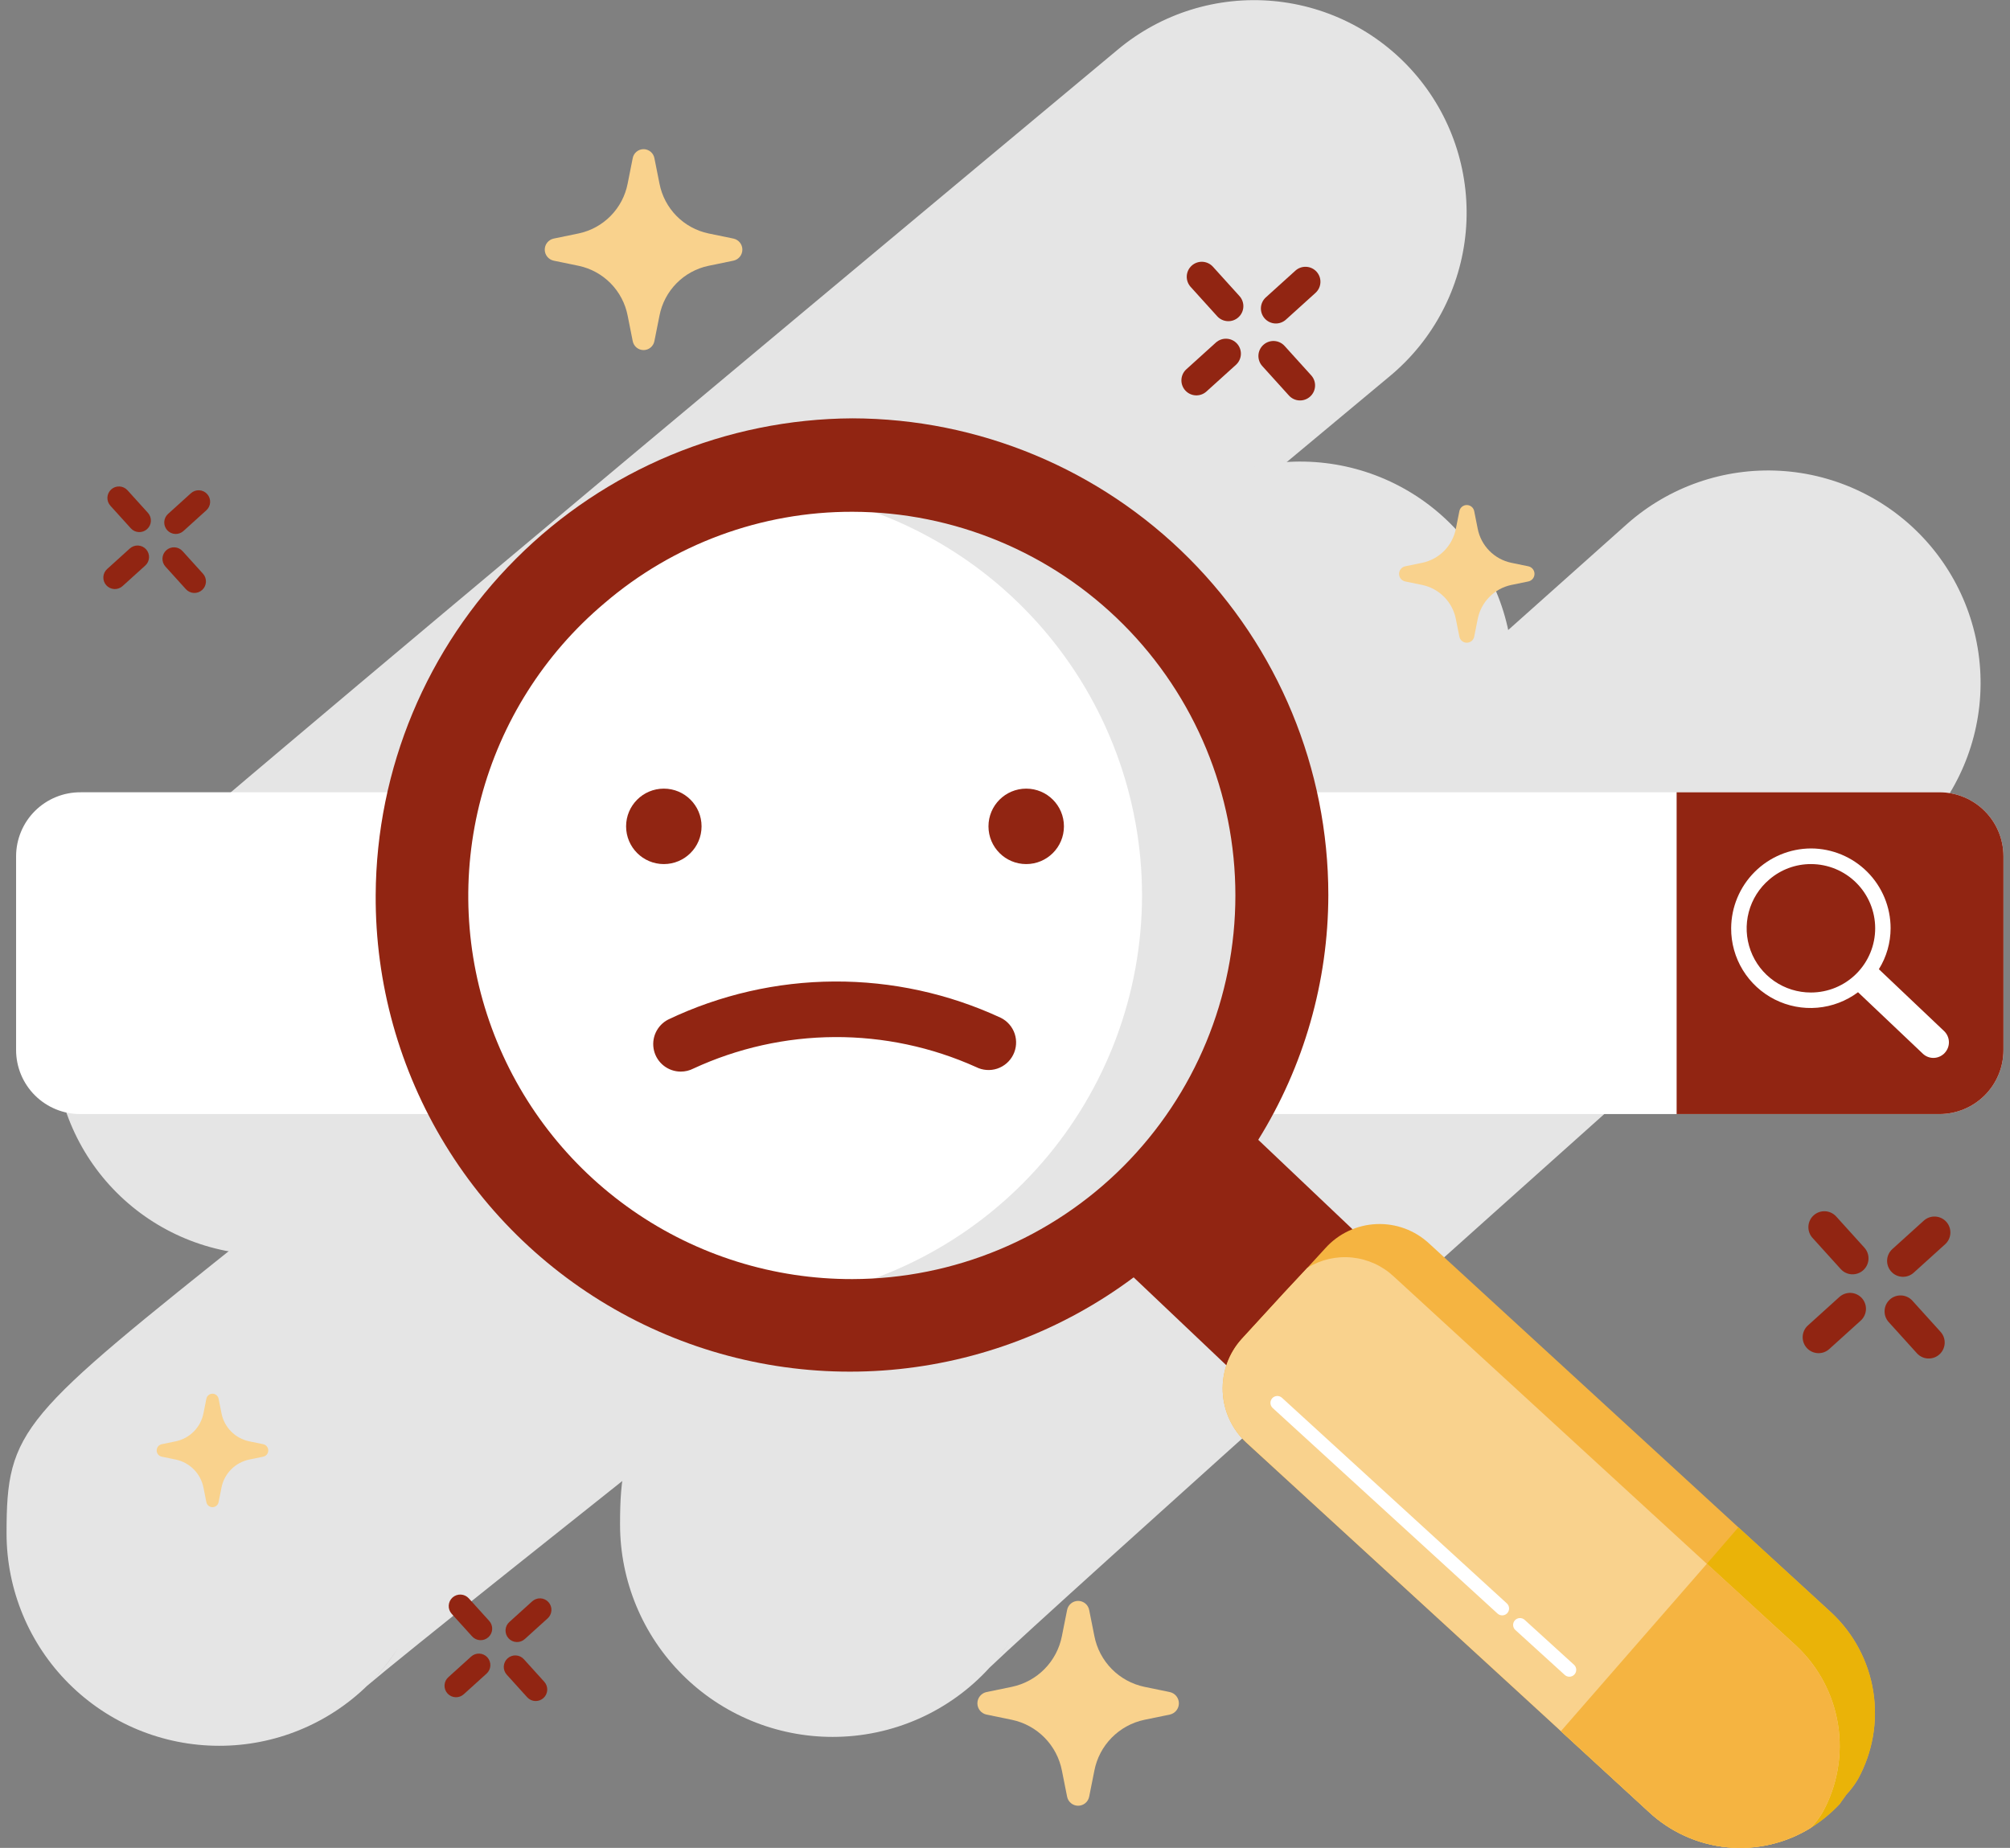 <svg width="174" height="160" viewBox="0 0 174 160" fill="none" xmlns="http://www.w3.org/2000/svg">
<rect x="0" y="0" width="174" height="160" fill="#808080" stroke="none"/>
<g clip-path="url(#clip0_1047_12485)">
<path d="M23.109 108.651C18.23 108.65 13.55 106.712 10.1 103.262C6.65 99.811 4.711 95.132 4.711 90.252C4.711 81.487 6.213 80.218 24.594 64.697C32.623 57.916 43.329 48.935 54.035 39.974C75.418 22.079 96.799 4.265 96.799 4.265C100.548 1.146 105.382 -0.356 110.239 0.089C115.095 0.533 119.577 2.887 122.698 6.634C125.82 10.38 127.326 15.213 126.887 20.07C126.447 24.927 124.097 29.41 120.353 32.536C90.524 57.386 42.062 97.904 36.286 103.092C34.574 104.854 32.525 106.254 30.262 107.208C27.998 108.163 25.566 108.654 23.109 108.651ZM38.489 100.354C37.965 101.149 37.381 101.902 36.742 102.607C37.387 101.907 37.971 101.153 38.489 100.354Z" fill="#E5E5E5"/>
<path d="M18.966 151.16C14.086 151.16 9.407 149.222 5.956 145.771C2.506 142.321 0.568 137.642 0.567 132.762C0.567 123.687 1.785 122.714 22.112 106.488C30.902 99.469 42.626 90.171 54.347 80.894C77.763 62.363 101.178 43.913 101.178 43.913C105.011 40.893 109.886 39.519 114.731 40.094C117.13 40.378 119.45 41.133 121.557 42.313C123.665 43.494 125.519 45.079 127.015 46.977C128.51 48.874 129.617 51.048 130.272 53.373C130.928 55.698 131.118 58.13 130.834 60.529C130.55 62.928 129.795 65.248 128.614 67.356C127.433 69.463 125.849 71.318 123.951 72.813C91.153 98.658 37.907 140.757 31.776 145.968C28.347 149.303 23.75 151.167 18.966 151.16ZM34.467 142.676C33.81 143.701 33.054 144.659 32.207 145.535C33.06 144.664 33.817 143.706 34.467 142.675V142.676Z" fill="#E5E5E5"/>
<path d="M72.074 150.39C67.195 150.39 62.515 148.452 59.065 145.001C55.614 141.551 53.676 136.871 53.676 131.992C53.676 123.599 55.089 122.321 72.393 106.685C80 99.809 90.144 90.702 100.289 81.615C120.551 63.468 140.811 45.402 140.811 45.402C144.453 42.155 149.236 40.487 154.107 40.766C158.979 41.045 163.54 43.247 166.787 46.889C170.035 50.531 171.702 55.313 171.424 60.185C171.145 65.056 168.942 69.617 165.3 72.865C137.052 98.055 91.155 139.123 85.659 144.398C83.938 146.289 81.84 147.798 79.5 148.83C77.16 149.862 74.631 150.393 72.074 150.39ZM87.359 142.235C86.984 142.794 86.579 143.332 86.144 143.846C86.582 143.334 86.988 142.797 87.359 142.235Z" fill="#E5E5E5"/>
<path d="M173.433 74.135V90.928C173.432 92.396 172.848 93.803 171.811 94.84C170.773 95.878 169.366 96.461 167.899 96.462H6.975C6.245 96.467 5.521 96.327 4.845 96.051C4.169 95.775 3.554 95.368 3.035 94.854C2.516 94.34 2.104 93.728 1.823 93.055C1.541 92.381 1.395 91.658 1.393 90.928V74.135C1.395 73.404 1.541 72.681 1.823 72.008C2.104 71.334 2.516 70.723 3.035 70.208C3.554 69.694 4.169 69.288 4.845 69.012C5.521 68.736 6.245 68.596 6.975 68.6H167.898C169.366 68.601 170.773 69.185 171.811 70.222C172.848 71.26 173.432 72.667 173.433 74.135Z" fill="white"/>
<path d="M109.169 77.522C109.17 82.171 108.256 86.775 106.477 91.071C104.699 95.367 102.091 99.27 98.804 102.558C95.516 105.845 91.613 108.453 87.317 110.231C83.022 112.009 78.418 112.924 73.768 112.922C72.042 112.926 70.318 112.782 68.616 112.493C60.214 111.27 52.533 107.063 46.979 100.641C41.425 94.219 38.368 86.013 38.368 77.522C38.368 69.032 41.425 60.825 46.979 54.403C52.533 47.982 60.214 43.775 68.616 42.551C70.318 42.262 72.042 42.119 73.768 42.122C78.418 42.12 83.022 43.035 87.317 44.813C91.613 46.592 95.516 49.199 98.804 52.487C102.091 55.774 104.699 59.677 106.477 63.973C108.256 68.269 109.17 72.873 109.169 77.522Z" fill="#E5E5E5"/>
<path d="M98.863 77.522C98.857 86.011 95.798 94.214 90.245 100.634C84.692 107.055 77.015 111.264 68.615 112.493C60.213 111.27 52.533 107.062 46.978 100.641C41.424 94.219 38.367 86.012 38.367 77.522C38.367 69.031 41.424 60.825 46.978 54.403C52.533 47.981 60.213 43.774 68.615 42.551C77.015 43.78 84.692 47.989 90.245 54.409C95.798 60.83 98.857 69.033 98.863 77.522Z" fill="white"/>
<path d="M142.704 130.75L108.923 98.691C112.88 92.328 114.981 84.987 114.99 77.494C114.986 66.562 110.647 56.078 102.924 48.341C95.201 40.604 84.725 36.246 73.794 36.222C62.865 36.278 52.399 40.644 44.672 48.372C36.944 56.099 32.578 66.565 32.522 77.494C32.48 85.129 34.569 92.625 38.554 99.139C42.538 105.652 48.261 110.925 55.078 114.365C61.895 117.805 69.536 119.275 77.143 118.61C84.75 117.945 92.02 115.171 98.137 110.601L131.618 142.36C133.009 143.705 134.844 144.494 136.776 144.576C138.709 144.659 140.605 144.031 142.105 142.809C142.414 142.6 142.691 142.348 142.929 142.06C144.392 140.527 145.19 138.478 145.148 136.359C145.106 134.24 144.228 132.224 142.704 130.75ZM73.794 110.751C66.989 110.769 60.344 108.695 54.759 104.808C49.174 100.922 44.919 95.411 42.572 89.025C40.225 82.638 39.899 75.684 41.639 69.105C43.378 62.527 47.099 56.643 52.297 52.252C58.278 47.113 65.908 44.295 73.794 44.312C82.592 44.33 91.024 47.838 97.239 54.066C103.454 60.294 106.944 68.733 106.944 77.531C106.944 86.33 103.454 94.769 97.239 100.997C91.024 107.224 82.592 110.732 73.794 110.751Z" fill="#912512"/>
<path d="M160.838 154.048C160.554 154.529 160.218 154.977 159.836 155.384C159.454 155.908 159.263 156.195 159.263 156.195C158.527 156.982 157.693 157.671 156.782 158.246C154.612 159.6 152.055 160.198 149.51 159.948C146.964 159.698 144.573 158.613 142.708 156.863L133.834 148.704L107.88 124.897C106.649 123.753 105.919 122.17 105.848 120.491C105.776 118.812 106.369 117.173 107.499 115.928L111.172 111.92L113.176 109.773L114.75 108.056C115.311 107.436 115.989 106.934 116.745 106.579C117.501 106.224 118.32 106.023 119.155 105.988C119.99 105.952 120.823 106.083 121.607 106.372C122.39 106.662 123.109 107.105 123.72 107.674L150.485 132.245L158.547 139.639C160.476 141.445 161.748 143.842 162.163 146.451C162.578 149.06 162.111 151.733 160.838 154.048Z" fill="#F5B441"/>
<path d="M173.433 74.135V90.928C173.432 92.396 172.848 93.803 171.811 94.841C170.773 95.878 169.366 96.462 167.898 96.463H145.141V68.601H167.898C169.366 68.602 170.773 69.185 171.811 70.223C172.848 71.26 173.432 72.667 173.433 74.135Z" fill="#912512"/>
<path d="M168.303 89.284L162.649 83.919C163.311 82.854 163.663 81.625 163.664 80.371C163.664 78.541 162.937 76.786 161.645 75.491C160.352 74.197 158.599 73.467 156.769 73.463C154.94 73.472 153.188 74.203 151.895 75.497C150.601 76.79 149.871 78.542 149.861 80.371C149.854 81.649 150.204 82.903 150.871 83.994C151.538 85.084 152.496 85.966 153.637 86.542C154.778 87.118 156.057 87.364 157.33 87.252C158.603 87.141 159.82 86.677 160.844 85.912L166.447 91.228C166.68 91.453 166.987 91.585 167.311 91.599C167.634 91.612 167.951 91.507 168.203 91.303C168.254 91.268 168.301 91.226 168.34 91.177C168.585 90.921 168.719 90.578 168.712 90.223C168.705 89.868 168.558 89.531 168.303 89.284ZM156.769 85.937C155.63 85.94 154.518 85.593 153.583 84.943C152.648 84.292 151.936 83.37 151.544 82.301C151.151 81.232 151.096 80.068 151.387 78.967C151.678 77.866 152.301 76.881 153.171 76.146C154.172 75.286 155.449 74.814 156.769 74.817C158.244 74.817 159.658 75.403 160.701 76.446C161.743 77.489 162.329 78.903 162.329 80.377C162.329 81.852 161.743 83.266 160.701 84.309C159.658 85.352 158.244 85.937 156.769 85.937Z" fill="white"/>
<path d="M57.466 74.817C59.27 74.817 60.732 73.355 60.732 71.55C60.732 69.746 59.27 68.284 57.466 68.284C55.662 68.284 54.199 69.746 54.199 71.55C54.199 73.355 55.662 74.817 57.466 74.817Z" fill="#912512"/>
<path d="M88.836 74.817C90.64 74.817 92.102 73.355 92.102 71.55C92.102 69.746 90.64 68.284 88.836 68.284C87.032 68.284 85.569 69.746 85.569 71.55C85.569 73.355 87.032 74.817 88.836 74.817Z" fill="#912512"/>
<path d="M58.935 92.785C58.401 92.786 57.881 92.607 57.461 92.277C57.04 91.947 56.742 91.486 56.615 90.966C56.489 90.447 56.54 89.9 56.761 89.413C56.983 88.926 57.361 88.528 57.836 88.282C62.329 86.137 67.242 85.01 72.221 84.984C77.201 84.957 82.124 86.031 86.641 88.129C86.922 88.269 87.172 88.463 87.378 88.7C87.584 88.937 87.741 89.213 87.84 89.51C87.939 89.808 87.978 90.123 87.955 90.436C87.933 90.749 87.848 91.055 87.707 91.335C87.566 91.616 87.371 91.865 87.134 92.07C86.896 92.275 86.62 92.431 86.322 92.53C86.024 92.628 85.709 92.666 85.396 92.642C85.083 92.619 84.778 92.534 84.498 92.392C80.647 90.658 76.468 89.773 72.245 89.796C68.022 89.819 63.853 90.749 60.021 92.524C59.685 92.696 59.313 92.785 58.935 92.785Z" fill="#912512"/>
<path d="M160.837 154.048C160.554 154.529 160.218 154.977 159.835 155.384C159.454 155.908 159.263 156.195 159.263 156.195C158.527 156.982 157.693 157.671 156.782 158.246C154.612 159.6 152.055 160.198 149.51 159.948C146.964 159.698 144.573 158.613 142.708 156.863L135.122 149.897L147.765 135.393L150.484 132.245L158.547 139.64C160.476 141.445 161.748 143.842 162.163 146.451C162.577 149.06 162.111 151.733 160.837 154.048Z" fill="#EAB308"/>
<path d="M157.784 156.91C157.501 157.392 157.165 157.84 156.782 158.246C154.612 159.6 152.055 160.198 149.51 159.948C146.964 159.698 144.573 158.613 142.708 156.863L133.834 148.704L107.88 124.897C106.649 123.753 105.919 122.17 105.848 120.491C105.776 118.812 106.369 117.173 107.499 115.928L111.172 111.921L113.176 109.774C114.335 109.06 115.696 108.747 117.051 108.885C118.405 109.023 119.675 109.604 120.666 110.537L147.431 135.107L155.494 142.502C157.423 144.308 158.695 146.705 159.11 149.314C159.524 151.923 159.058 154.596 157.784 156.91Z" fill="#F9D28D"/>
<path d="M157.784 156.91C157.501 157.391 157.165 157.839 156.782 158.246C154.612 159.6 152.055 160.198 149.51 159.948C146.964 159.697 144.573 158.613 142.708 156.862L135.122 149.897L147.765 135.393L155.494 142.502C157.423 144.308 158.695 146.704 159.109 149.313C159.524 151.922 159.058 154.595 157.784 156.91Z" fill="#F5B441"/>
<path d="M130.04 139.868C129.891 139.869 129.747 139.813 129.637 139.712L110.171 121.91C110.055 121.803 109.985 121.654 109.978 121.496C109.971 121.337 110.027 121.183 110.134 121.066C110.241 120.949 110.39 120.88 110.548 120.873C110.706 120.866 110.861 120.922 110.978 121.029L130.443 138.831C130.532 138.913 130.594 139.019 130.622 139.136C130.649 139.253 130.641 139.376 130.597 139.488C130.553 139.6 130.477 139.696 130.378 139.764C130.278 139.832 130.161 139.868 130.04 139.868H130.04Z" fill="white"/>
<path d="M135.855 145.18C135.707 145.18 135.563 145.125 135.454 145.024L131.182 141.136C131.124 141.083 131.076 141.02 131.043 140.949C131.009 140.879 130.99 140.802 130.986 140.724C130.983 140.645 130.995 140.567 131.021 140.494C131.048 140.42 131.089 140.352 131.142 140.295C131.249 140.179 131.397 140.11 131.555 140.102C131.712 140.095 131.866 140.15 131.983 140.255L136.256 144.143C136.344 144.224 136.407 144.33 136.434 144.447C136.461 144.564 136.453 144.687 136.41 144.799C136.366 144.911 136.29 145.007 136.191 145.075C136.092 145.143 135.975 145.18 135.855 145.18H135.855Z" fill="white"/>
<path d="M130.825 50.65L132.311 50.344C132.46 50.311 132.594 50.228 132.689 50.109C132.785 49.99 132.837 49.842 132.837 49.69C132.837 49.537 132.785 49.389 132.689 49.27C132.594 49.151 132.46 49.068 132.311 49.035L130.825 48.729C130.104 48.577 129.444 48.215 128.928 47.69C128.411 47.164 128.06 46.498 127.92 45.775L127.619 44.264C127.591 44.114 127.511 43.978 127.394 43.88C127.276 43.783 127.128 43.729 126.975 43.729C126.822 43.729 126.674 43.783 126.557 43.88C126.439 43.978 126.36 44.114 126.332 44.264L126.031 45.775C125.89 46.498 125.54 47.164 125.023 47.69C124.506 48.215 123.846 48.577 123.125 48.729L121.639 49.035C121.49 49.068 121.357 49.151 121.261 49.27C121.165 49.389 121.113 49.537 121.113 49.69C121.113 49.842 121.165 49.99 121.261 50.109C121.357 50.228 121.49 50.311 121.639 50.344L123.125 50.65C123.846 50.803 124.506 51.164 125.023 51.69C125.54 52.215 125.89 52.881 126.031 53.605L126.332 55.115C126.36 55.266 126.439 55.401 126.557 55.499C126.674 55.597 126.822 55.65 126.975 55.65C127.128 55.65 127.276 55.597 127.394 55.499C127.511 55.401 127.591 55.266 127.619 55.115L127.92 53.605C128.06 52.881 128.411 52.215 128.928 51.69C129.444 51.164 130.104 50.803 130.825 50.65Z" fill="#F9D28D"/>
<path d="M61.329 23.016L63.498 22.569C63.715 22.521 63.91 22.4 64.049 22.227C64.189 22.053 64.265 21.837 64.265 21.614C64.265 21.391 64.189 21.175 64.049 21.001C63.91 20.828 63.715 20.707 63.498 20.659L61.329 20.212C60.277 19.99 59.314 19.462 58.56 18.695C57.806 17.929 57.295 16.957 57.09 15.901L56.65 13.697C56.609 13.477 56.493 13.279 56.322 13.137C56.15 12.994 55.934 12.916 55.711 12.916C55.488 12.916 55.272 12.994 55.101 13.137C54.929 13.279 54.813 13.477 54.772 13.697L54.333 15.901C54.128 16.957 53.616 17.929 52.862 18.695C52.108 19.462 51.145 19.99 50.093 20.212L47.925 20.659C47.707 20.707 47.513 20.828 47.373 21.001C47.233 21.175 47.157 21.391 47.157 21.614C47.157 21.837 47.233 22.053 47.373 22.227C47.513 22.4 47.707 22.521 47.925 22.569L50.093 23.016C51.145 23.238 52.108 23.766 52.862 24.532C53.616 25.299 54.128 26.271 54.333 27.327L54.772 29.531C54.813 29.75 54.929 29.948 55.101 30.091C55.272 30.234 55.488 30.312 55.711 30.312C55.934 30.312 56.15 30.234 56.322 30.091C56.493 29.948 56.609 29.75 56.65 29.531L57.09 27.327C57.295 26.271 57.806 25.299 58.56 24.532C59.314 23.766 60.277 23.238 61.329 23.016Z" fill="#F9D28D"/>
<path d="M21.566 126.379L22.79 126.127C22.913 126.1 23.023 126.032 23.102 125.934C23.18 125.835 23.223 125.713 23.223 125.588C23.223 125.462 23.18 125.34 23.102 125.242C23.023 125.144 22.913 125.076 22.79 125.049L21.566 124.796C20.972 124.67 20.428 124.373 20.002 123.94C19.576 123.507 19.287 122.958 19.172 122.362L18.924 121.117C18.901 120.993 18.835 120.881 18.738 120.8C18.642 120.72 18.52 120.676 18.393 120.676C18.267 120.676 18.145 120.72 18.048 120.8C17.951 120.881 17.886 120.993 17.863 121.117L17.615 122.362C17.499 122.958 17.211 123.507 16.785 123.94C16.359 124.373 15.815 124.67 15.221 124.796L13.997 125.049C13.874 125.076 13.764 125.144 13.685 125.242C13.607 125.34 13.563 125.462 13.563 125.588C13.563 125.713 13.607 125.835 13.685 125.934C13.764 126.032 13.874 126.1 13.997 126.127L15.221 126.379C15.815 126.505 16.359 126.803 16.785 127.236C17.211 127.669 17.499 128.217 17.615 128.813L17.863 130.058C17.886 130.182 17.951 130.294 18.048 130.375C18.145 130.456 18.267 130.5 18.393 130.5C18.52 130.5 18.642 130.456 18.738 130.375C18.835 130.294 18.901 130.182 18.924 130.058L19.172 128.813C19.287 128.217 19.576 127.669 20.002 127.236C20.428 126.803 20.972 126.505 21.566 126.379Z" fill="#F9D28D"/>
<path d="M99.059 148.912L101.27 148.457C101.492 148.408 101.69 148.285 101.833 148.108C101.975 147.931 102.053 147.71 102.053 147.483C102.053 147.256 101.975 147.036 101.833 146.859C101.69 146.682 101.492 146.558 101.27 146.51L99.059 146.054C97.987 145.827 97.005 145.289 96.236 144.508C95.467 143.726 94.946 142.735 94.737 141.659L94.289 139.411C94.247 139.188 94.129 138.986 93.954 138.84C93.779 138.695 93.559 138.615 93.331 138.615C93.104 138.615 92.884 138.695 92.709 138.84C92.534 138.986 92.416 139.188 92.374 139.411L91.926 141.659C91.717 142.735 91.196 143.726 90.427 144.508C89.658 145.289 88.676 145.827 87.603 146.054L85.393 146.51C85.171 146.558 84.973 146.682 84.83 146.859C84.688 147.036 84.61 147.256 84.61 147.483C84.61 147.71 84.688 147.931 84.83 148.108C84.973 148.285 85.171 148.408 85.393 148.457L87.603 148.912C88.676 149.139 89.658 149.677 90.427 150.459C91.196 151.24 91.717 152.231 91.926 153.307L92.374 155.555C92.416 155.779 92.534 155.981 92.709 156.126C92.884 156.271 93.104 156.351 93.331 156.351C93.559 156.351 93.779 156.271 93.954 156.126C94.129 155.981 94.247 155.779 94.289 155.555L94.737 153.307C94.946 152.231 95.467 151.24 96.236 150.459C97.005 149.677 97.987 149.139 99.059 148.912Z" fill="#F9D28D"/>
<path d="M107.206 27.473C107.08 27.588 106.932 27.676 106.772 27.734C106.611 27.791 106.441 27.817 106.27 27.808C106.1 27.8 105.933 27.758 105.779 27.686C105.624 27.613 105.486 27.51 105.371 27.384L103.065 24.835C102.836 24.578 102.717 24.242 102.735 23.898C102.753 23.555 102.906 23.233 103.162 23.002C103.417 22.771 103.753 22.651 104.096 22.667C104.44 22.684 104.763 22.836 104.995 23.09L107.301 25.639C107.531 25.895 107.651 26.232 107.633 26.576C107.616 26.92 107.462 27.242 107.206 27.473Z" fill="#912512"/>
<path d="M113.414 34.337C113.288 34.451 113.14 34.54 112.98 34.597C112.819 34.655 112.649 34.68 112.478 34.672C112.308 34.664 112.141 34.622 111.987 34.549C111.833 34.476 111.694 34.373 111.58 34.247L109.274 31.698C109.042 31.442 108.922 31.105 108.939 30.76C108.956 30.416 109.11 30.092 109.366 29.861C109.621 29.63 109.959 29.509 110.303 29.526C110.648 29.544 110.971 29.697 111.203 29.953L113.509 32.502C113.74 32.758 113.859 33.095 113.841 33.439C113.824 33.783 113.67 34.106 113.414 34.337Z" fill="#912512"/>
<path d="M113.876 25.362L111.32 27.674C111.065 27.905 110.728 28.025 110.385 28.008C110.041 27.991 109.718 27.837 109.488 27.582C109.257 27.327 109.137 26.991 109.154 26.647C109.171 26.304 109.324 25.981 109.579 25.75L112.135 23.438C112.262 23.323 112.409 23.234 112.57 23.176C112.731 23.118 112.901 23.093 113.072 23.101C113.242 23.109 113.41 23.151 113.564 23.224C113.718 23.297 113.857 23.4 113.971 23.526C114.086 23.653 114.174 23.801 114.232 23.962C114.289 24.123 114.314 24.293 114.305 24.464C114.296 24.634 114.254 24.802 114.18 24.956C114.106 25.11 114.003 25.248 113.876 25.362Z" fill="#912512"/>
<path d="M106.994 31.587L104.438 33.899C104.312 34.013 104.165 34.101 104.004 34.158C103.844 34.216 103.673 34.241 103.503 34.232C103.333 34.224 103.166 34.182 103.012 34.109C102.859 34.036 102.72 33.933 102.606 33.807C102.492 33.681 102.404 33.533 102.346 33.372C102.289 33.212 102.264 33.042 102.273 32.872C102.281 32.702 102.323 32.535 102.396 32.381C102.469 32.227 102.572 32.089 102.698 31.975L105.254 29.662C105.38 29.548 105.528 29.46 105.688 29.403C105.849 29.345 106.019 29.32 106.189 29.329C106.359 29.337 106.526 29.379 106.68 29.452C106.834 29.525 106.972 29.628 107.086 29.754C107.201 29.881 107.289 30.028 107.346 30.189C107.403 30.349 107.428 30.519 107.42 30.69C107.411 30.86 107.369 31.026 107.296 31.18C107.223 31.334 107.121 31.472 106.994 31.587Z" fill="#912512"/>
<path d="M12.733 45.814C12.636 45.902 12.523 45.97 12.4 46.014C12.277 46.058 12.146 46.078 12.015 46.071C11.884 46.065 11.756 46.033 11.637 45.977C11.519 45.921 11.413 45.842 11.325 45.745L9.555 43.788C9.377 43.592 9.285 43.333 9.298 43.069C9.311 42.804 9.429 42.556 9.626 42.378C9.822 42.2 10.081 42.108 10.345 42.121C10.61 42.135 10.858 42.252 11.036 42.449L12.806 44.406C12.983 44.602 13.075 44.861 13.061 45.125C13.048 45.389 12.93 45.637 12.733 45.814Z" fill="#912512"/>
<path d="M17.5 51.083C17.402 51.171 17.289 51.239 17.166 51.283C17.043 51.327 16.912 51.346 16.781 51.34C16.65 51.334 16.522 51.302 16.404 51.246C16.285 51.19 16.179 51.111 16.091 51.014L14.321 49.057C14.143 48.861 14.051 48.602 14.064 48.337C14.078 48.073 14.195 47.825 14.392 47.647C14.588 47.469 14.847 47.377 15.111 47.39C15.376 47.403 15.624 47.521 15.802 47.718L17.572 49.675C17.749 49.871 17.841 50.13 17.827 50.394C17.814 50.658 17.696 50.906 17.5 51.083Z" fill="#912512"/>
<path d="M17.853 44.193L15.891 45.968C15.795 46.058 15.681 46.128 15.557 46.173C15.434 46.219 15.302 46.239 15.17 46.234C15.038 46.228 14.909 46.196 14.79 46.14C14.67 46.084 14.563 46.005 14.475 45.907C14.386 45.809 14.318 45.694 14.274 45.57C14.23 45.446 14.211 45.314 14.219 45.182C14.226 45.05 14.26 44.921 14.318 44.803C14.376 44.684 14.456 44.578 14.555 44.491L16.517 42.716C16.614 42.626 16.728 42.557 16.851 42.511C16.975 42.465 17.107 42.445 17.239 42.451C17.37 42.456 17.5 42.488 17.619 42.544C17.739 42.6 17.846 42.68 17.934 42.778C18.023 42.875 18.091 42.99 18.135 43.114C18.179 43.239 18.197 43.371 18.19 43.502C18.182 43.634 18.149 43.763 18.091 43.882C18.033 44 17.952 44.106 17.853 44.193Z" fill="#912512"/>
<path d="M12.571 48.972L10.609 50.747C10.512 50.835 10.398 50.903 10.275 50.947C10.152 50.99 10.021 51.01 9.891 51.003C9.76 50.997 9.632 50.964 9.514 50.908C9.396 50.852 9.29 50.774 9.202 50.677C9.114 50.58 9.047 50.466 9.003 50.343C8.959 50.22 8.94 50.089 8.946 49.959C8.953 49.828 8.985 49.7 9.041 49.582C9.097 49.464 9.176 49.358 9.273 49.27L11.235 47.495C11.332 47.407 11.445 47.338 11.569 47.293C11.692 47.248 11.823 47.228 11.954 47.234C12.086 47.241 12.214 47.273 12.333 47.329C12.452 47.385 12.558 47.464 12.646 47.561C12.735 47.659 12.803 47.773 12.846 47.896C12.89 48.02 12.909 48.151 12.902 48.283C12.895 48.414 12.862 48.542 12.805 48.661C12.748 48.779 12.669 48.885 12.571 48.972L12.571 48.972Z" fill="#912512"/>
<path d="M42.279 141.758C42.181 141.846 42.068 141.914 41.945 141.958C41.822 142.002 41.691 142.022 41.56 142.015C41.429 142.009 41.301 141.977 41.182 141.921C41.064 141.865 40.958 141.786 40.87 141.689L39.1 139.732C38.923 139.536 38.831 139.277 38.845 139.013C38.859 138.749 38.976 138.502 39.172 138.324C39.368 138.147 39.627 138.054 39.891 138.067C40.155 138.08 40.403 138.197 40.581 138.393L42.351 140.35C42.439 140.447 42.507 140.56 42.55 140.684C42.594 140.807 42.613 140.938 42.607 141.069C42.6 141.2 42.567 141.328 42.511 141.446C42.455 141.564 42.376 141.67 42.279 141.758Z" fill="#912512"/>
<path d="M47.045 147.027C46.948 147.115 46.834 147.183 46.711 147.227C46.588 147.271 46.457 147.291 46.326 147.284C46.195 147.278 46.067 147.246 45.949 147.19C45.83 147.134 45.724 147.055 45.636 146.958L43.866 145.001C43.689 144.805 43.598 144.546 43.611 144.282C43.625 144.018 43.742 143.77 43.938 143.593C44.135 143.416 44.393 143.323 44.657 143.336C44.921 143.349 45.169 143.466 45.347 143.662L47.117 145.619C47.294 145.815 47.386 146.074 47.373 146.338C47.359 146.602 47.241 146.85 47.045 147.027Z" fill="#912512"/>
<path d="M47.399 140.137L45.437 141.912C45.34 142.002 45.227 142.071 45.103 142.117C44.979 142.163 44.847 142.183 44.715 142.177C44.584 142.172 44.454 142.14 44.335 142.084C44.215 142.028 44.108 141.948 44.02 141.851C43.931 141.753 43.863 141.638 43.819 141.514C43.776 141.389 43.757 141.258 43.764 141.126C43.772 140.994 43.805 140.865 43.863 140.747C43.921 140.628 44.002 140.522 44.101 140.435L46.063 138.66C46.16 138.57 46.273 138.501 46.397 138.455C46.521 138.409 46.652 138.389 46.784 138.394C46.916 138.4 47.045 138.432 47.165 138.488C47.284 138.544 47.391 138.624 47.48 138.721C47.568 138.819 47.636 138.934 47.68 139.058C47.724 139.183 47.743 139.314 47.735 139.446C47.728 139.578 47.694 139.707 47.636 139.825C47.579 139.944 47.498 140.05 47.399 140.137Z" fill="#912512"/>
<path d="M42.116 144.916L40.154 146.691C40.058 146.78 39.944 146.85 39.821 146.896C39.697 146.941 39.565 146.962 39.433 146.956C39.301 146.951 39.172 146.919 39.053 146.863C38.933 146.806 38.826 146.727 38.738 146.629C38.649 146.531 38.581 146.417 38.537 146.293C38.493 146.168 38.475 146.036 38.482 145.905C38.49 145.773 38.523 145.644 38.581 145.525C38.639 145.407 38.719 145.301 38.819 145.214L40.781 143.439C40.878 143.35 40.991 143.281 41.114 143.236C41.238 143.192 41.369 143.172 41.5 143.178C41.632 143.184 41.76 143.216 41.879 143.272C41.998 143.328 42.104 143.407 42.192 143.505C42.281 143.602 42.348 143.716 42.392 143.84C42.436 143.964 42.455 144.095 42.448 144.226C42.441 144.357 42.408 144.486 42.351 144.604C42.294 144.722 42.215 144.828 42.117 144.916L42.116 144.916Z" fill="#912512"/>
<path d="M161.297 109.981C161.026 110.226 160.668 110.354 160.303 110.337C159.937 110.319 159.594 110.157 159.348 109.885L156.899 107.178C156.655 106.906 156.53 106.548 156.549 106.184C156.568 105.819 156.731 105.477 157.002 105.232C157.272 104.987 157.629 104.86 157.994 104.877C158.358 104.894 158.701 105.055 158.948 105.324L161.397 108.032C161.642 108.304 161.769 108.662 161.751 109.027C161.732 109.392 161.569 109.735 161.297 109.981Z" fill="#912512"/>
<path d="M167.892 117.27C167.757 117.392 167.6 117.486 167.43 117.547C167.259 117.608 167.078 117.635 166.897 117.626C166.716 117.618 166.539 117.573 166.375 117.496C166.211 117.418 166.064 117.309 165.943 117.175L163.494 114.468C163.25 114.196 163.124 113.838 163.144 113.474C163.163 113.109 163.326 112.767 163.596 112.522C163.867 112.277 164.224 112.149 164.588 112.167C164.953 112.184 165.296 112.345 165.543 112.614L167.992 115.322C168.237 115.594 168.364 115.951 168.345 116.317C168.326 116.682 168.163 117.025 167.892 117.27Z" fill="#912512"/>
<path d="M168.381 107.738L165.667 110.194C165.533 110.316 165.376 110.41 165.205 110.472C165.035 110.533 164.853 110.561 164.672 110.552C164.491 110.543 164.313 110.499 164.149 110.421C163.985 110.344 163.838 110.235 163.716 110.1C163.595 109.965 163.501 109.808 163.44 109.637C163.379 109.466 163.353 109.285 163.362 109.104C163.372 108.923 163.417 108.745 163.495 108.581C163.573 108.418 163.683 108.271 163.818 108.15L166.533 105.694C166.667 105.572 166.824 105.477 166.994 105.416C167.165 105.354 167.346 105.327 167.527 105.336C167.709 105.345 167.886 105.389 168.05 105.466C168.214 105.544 168.362 105.653 168.483 105.788C168.605 105.922 168.699 106.08 168.76 106.25C168.82 106.421 168.847 106.603 168.837 106.784C168.828 106.965 168.783 107.143 168.705 107.306C168.626 107.47 168.517 107.617 168.381 107.738Z" fill="#912512"/>
<path d="M161.072 114.35L158.358 116.805C158.224 116.927 158.067 117.022 157.896 117.084C157.725 117.145 157.544 117.172 157.363 117.163C157.182 117.155 157.004 117.11 156.84 117.033C156.676 116.955 156.529 116.846 156.407 116.712C156.286 116.577 156.192 116.42 156.131 116.249C156.07 116.078 156.044 115.897 156.053 115.715C156.063 115.534 156.108 115.357 156.186 115.193C156.264 115.029 156.374 114.883 156.509 114.762L159.224 112.306C159.358 112.183 159.515 112.088 159.685 112.027C159.856 111.965 160.037 111.938 160.219 111.946C160.4 111.955 160.578 111.999 160.742 112.077C160.906 112.155 161.054 112.264 161.175 112.398C161.297 112.533 161.391 112.691 161.452 112.862C161.513 113.033 161.539 113.214 161.529 113.395C161.52 113.577 161.474 113.754 161.396 113.918C161.317 114.082 161.207 114.228 161.072 114.35H161.072Z" fill="#912512"/>
</g>
<defs>
<clipPath id="clip0_1047_12485">
<rect width="172.865" height="160" fill="white" transform="translate(0.567)"/>
</clipPath>
</defs>
</svg>
